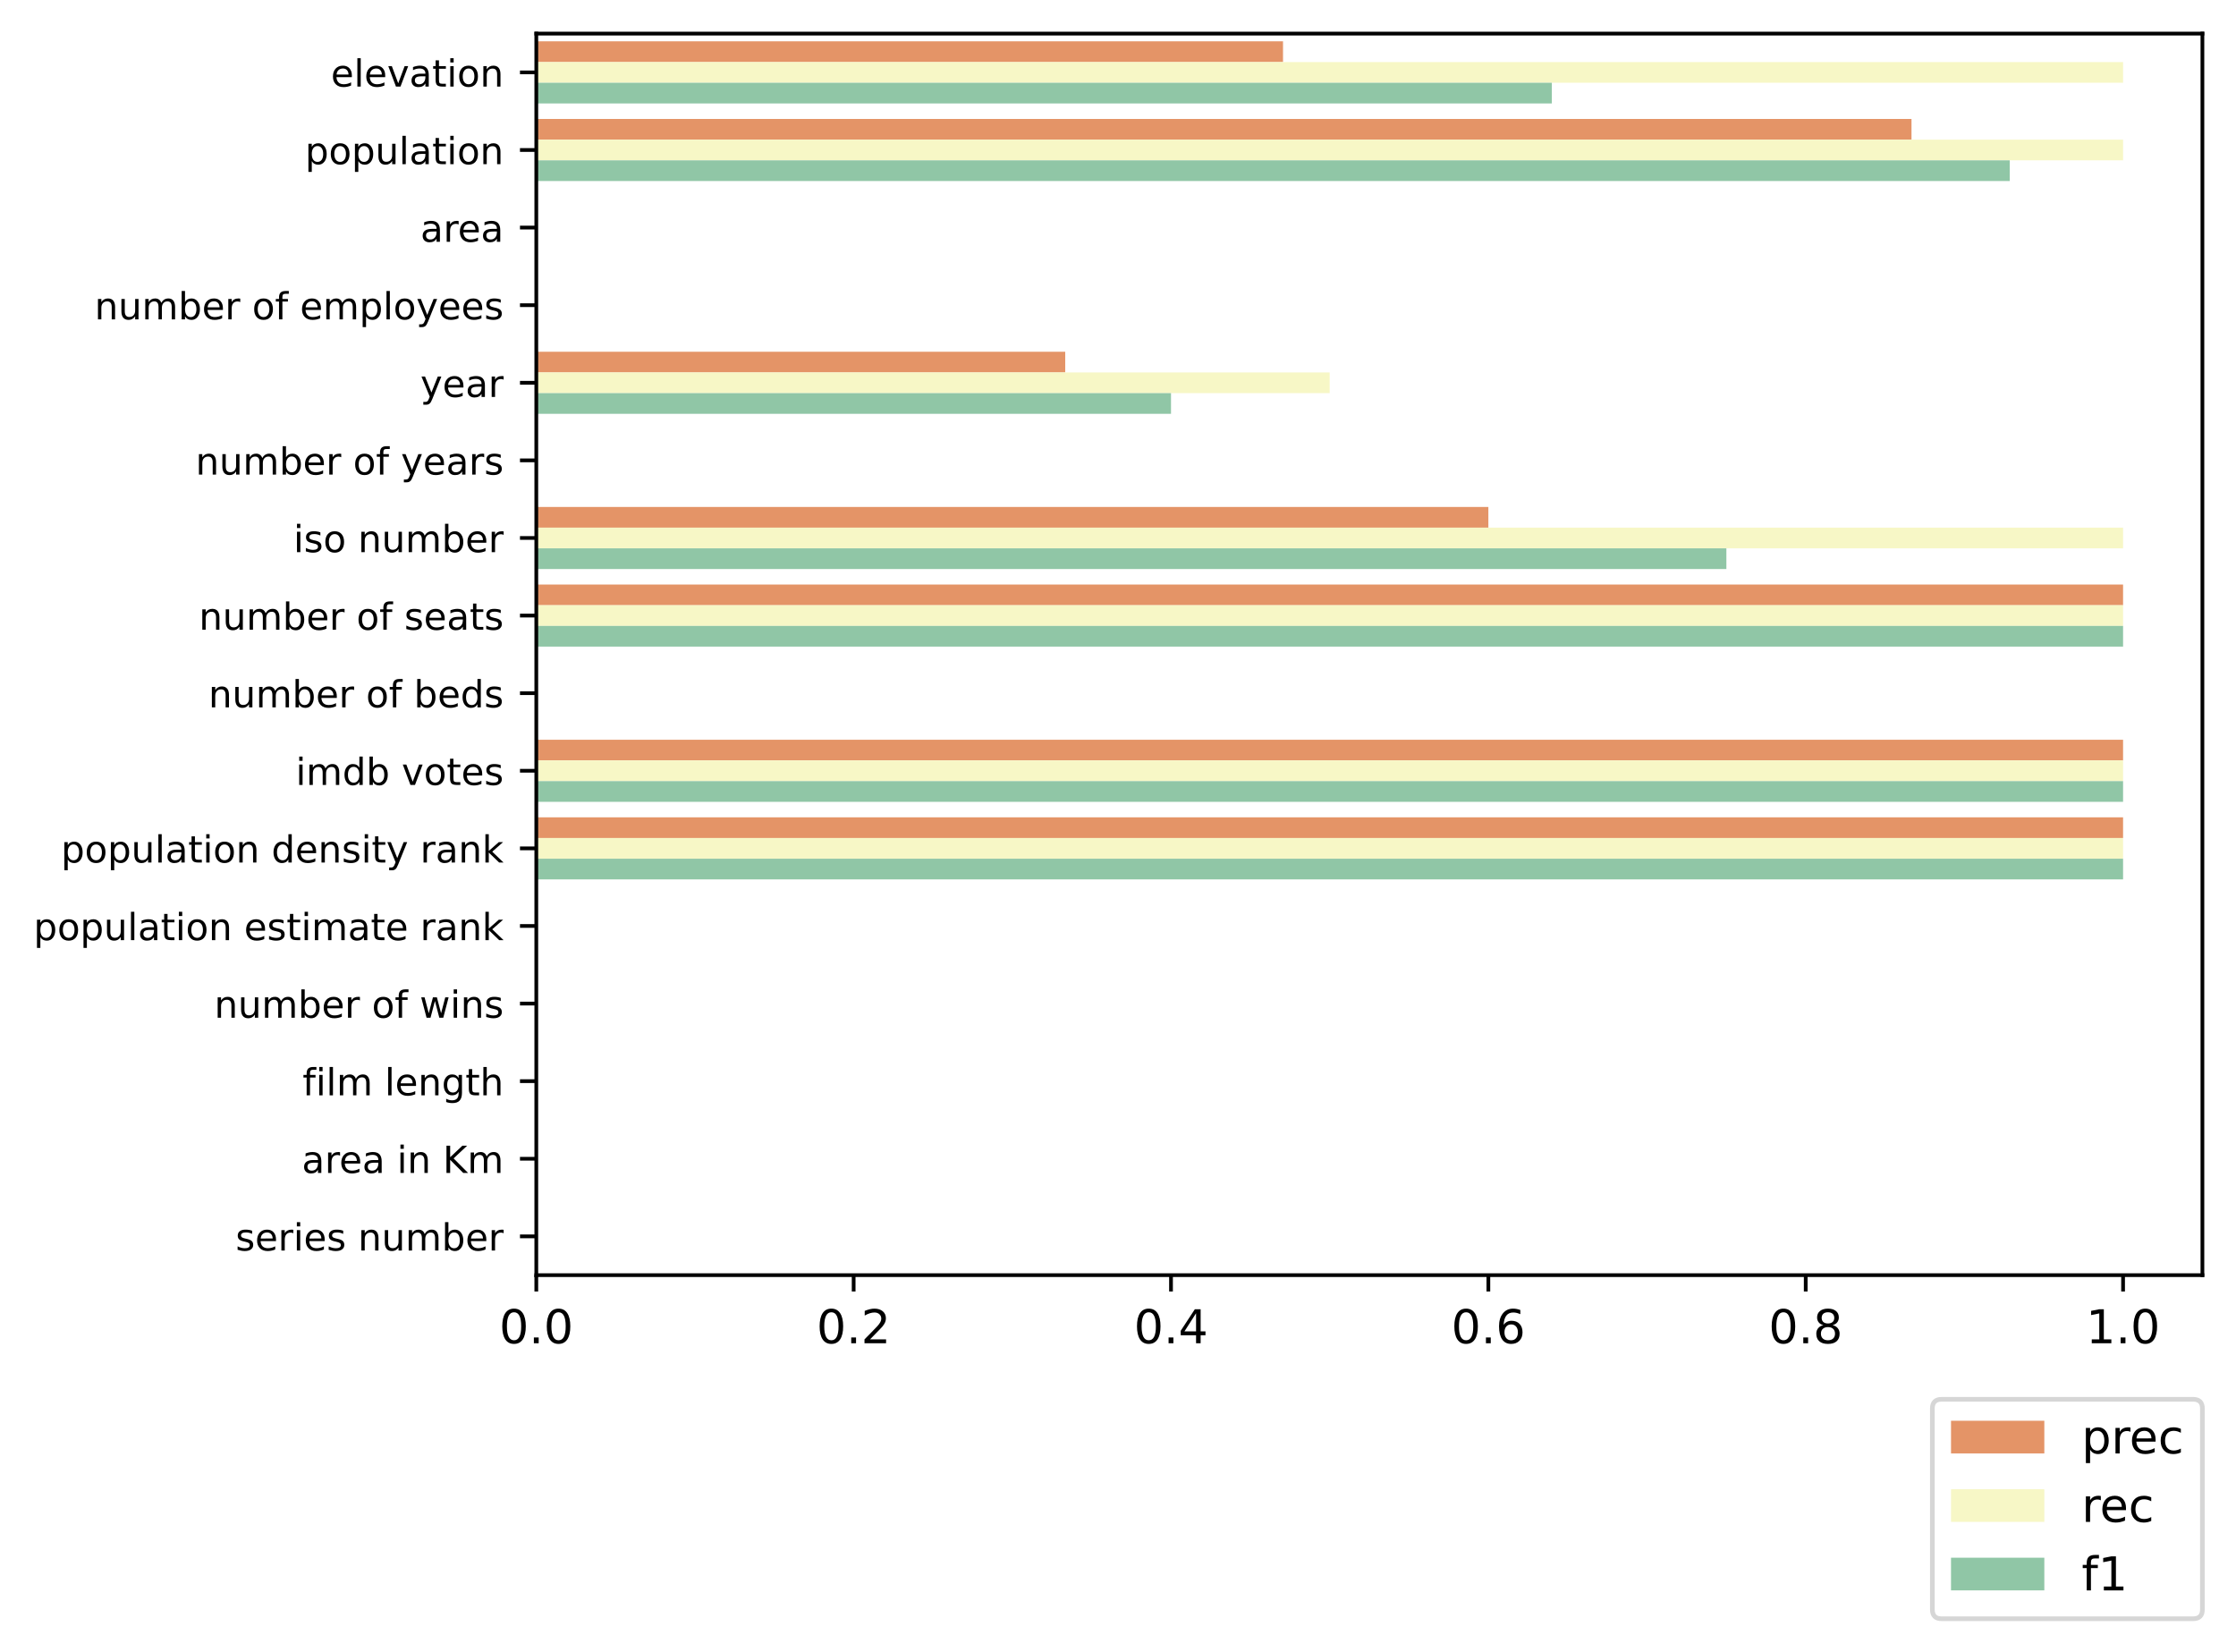 <?xml version="1.0" encoding="utf-8" standalone="no"?>
<!DOCTYPE svg PUBLIC "-//W3C//DTD SVG 1.1//EN"
  "http://www.w3.org/Graphics/SVG/1.1/DTD/svg11.dtd">
<!-- Created with matplotlib (https://matplotlib.org/) -->
<svg height="354.158pt" version="1.1" viewBox="0 0 479.272 354.158" width="479.272pt" xmlns="http://www.w3.org/2000/svg" xmlns:xlink="http://www.w3.org/1999/xlink">
 <defs>
  <style type="text/css">*{stroke-linecap:butt;stroke-linejoin:round;}</style>
 </defs>
 <g id="figure_1">
  <g id="patch_1">
   <path d="M -0 354.158 
L 479.272 354.158 
L 479.272 0 
L -0 0 
z
" style="fill:#ffffff;"/>
  </g>
  <g id="axes_1">
   <g id="patch_2">
    <path d="M 114.953 273.312 
L 472.072 273.312 
L 472.072 7.2 
L 114.953 7.2 
z
" style="fill:#ffffff;"/>
   </g>
   <g id="patch_3">
    <path clip-path="url(#p57ad7b871b)" d="M 114.953 8.863 
L 275.006 8.863 
L 275.006 13.298 
L 114.953 13.298 
z
" style="fill:#e49467;"/>
   </g>
   <g id="patch_4">
    <path clip-path="url(#p57ad7b871b)" d="M 114.953 25.495 
L 409.718 25.495 
L 409.718 29.93 
L 114.953 29.93 
z
" style="fill:#e49467;"/>
   </g>
   <g id="patch_5">
    <path clip-path="url(#p57ad7b871b)" d="M 114.953 42.127 
L 114.953 42.127 
L 114.953 46.562 
L 114.953 46.562 
z
" style="fill:#e49467;"/>
   </g>
   <g id="patch_6">
    <path clip-path="url(#p57ad7b871b)" d="M 114.953 58.759 
L 114.953 58.759 
L 114.953 63.194 
L 114.953 63.194 
z
" style="fill:#e49467;"/>
   </g>
   <g id="patch_7">
    <path clip-path="url(#p57ad7b871b)" d="M 114.953 75.391 
L 228.324 75.391 
L 228.324 79.826 
L 114.953 79.826 
z
" style="fill:#e49467;"/>
   </g>
   <g id="patch_8">
    <path clip-path="url(#p57ad7b871b)" d="M 114.953 92.023 
L 114.953 92.023 
L 114.953 96.458 
L 114.953 96.458 
z
" style="fill:#e49467;"/>
   </g>
   <g id="patch_9">
    <path clip-path="url(#p57ad7b871b)" d="M 114.953 108.655 
L 319.021 108.655 
L 319.021 113.09 
L 114.953 113.09 
z
" style="fill:#e49467;"/>
   </g>
   <g id="patch_10">
    <path clip-path="url(#p57ad7b871b)" d="M 114.953 125.287 
L 455.067 125.287 
L 455.067 129.722 
L 114.953 129.722 
z
" style="fill:#e49467;"/>
   </g>
   <g id="patch_11">
    <path clip-path="url(#p57ad7b871b)" d="M 114.953 141.919 
L 114.953 141.919 
L 114.953 146.354 
L 114.953 146.354 
z
" style="fill:#e49467;"/>
   </g>
   <g id="patch_12">
    <path clip-path="url(#p57ad7b871b)" d="M 114.953 158.551 
L 455.067 158.551 
L 455.067 162.986 
L 114.953 162.986 
z
" style="fill:#e49467;"/>
   </g>
   <g id="patch_13">
    <path clip-path="url(#p57ad7b871b)" d="M 114.953 175.183 
L 455.067 175.183 
L 455.067 179.618 
L 114.953 179.618 
z
" style="fill:#e49467;"/>
   </g>
   <g id="patch_14">
    <path clip-path="url(#p57ad7b871b)" d="M 114.953 191.815 
L 114.953 191.815 
L 114.953 196.25 
L 114.953 196.25 
z
" style="fill:#e49467;"/>
   </g>
   <g id="patch_15">
    <path clip-path="url(#p57ad7b871b)" d="M 114.953 208.447 
L 114.953 208.447 
L 114.953 212.882 
L 114.953 212.882 
z
" style="fill:#e49467;"/>
   </g>
   <g id="patch_16">
    <path clip-path="url(#p57ad7b871b)" d="M 114.953 225.079 
L 114.953 225.079 
L 114.953 229.514 
L 114.953 229.514 
z
" style="fill:#e49467;"/>
   </g>
   <g id="patch_17">
    <path clip-path="url(#p57ad7b871b)" d="M 114.953 241.711 
L 114.953 241.711 
L 114.953 246.146 
L 114.953 246.146 
z
" style="fill:#e49467;"/>
   </g>
   <g id="patch_18">
    <path clip-path="url(#p57ad7b871b)" d="M 114.953 258.343 
L 114.953 258.343 
L 114.953 262.778 
L 114.953 262.778 
z
" style="fill:#e49467;"/>
   </g>
   <g id="patch_19">
    <path clip-path="url(#p57ad7b871b)" d="M 114.953 13.298 
L 455.067 13.298 
L 455.067 17.734 
L 114.953 17.734 
z
" style="fill:#f7f7c6;"/>
   </g>
   <g id="patch_20">
    <path clip-path="url(#p57ad7b871b)" d="M 114.953 29.93 
L 455.067 29.93 
L 455.067 34.366 
L 114.953 34.366 
z
" style="fill:#f7f7c6;"/>
   </g>
   <g id="patch_21">
    <path clip-path="url(#p57ad7b871b)" d="M 114.953 46.562 
L 114.953 46.562 
L 114.953 50.998 
L 114.953 50.998 
z
" style="fill:#f7f7c6;"/>
   </g>
   <g id="patch_22">
    <path clip-path="url(#p57ad7b871b)" d="M 114.953 63.194 
L 114.953 63.194 
L 114.953 67.63 
L 114.953 67.63 
z
" style="fill:#f7f7c6;"/>
   </g>
   <g id="patch_23">
    <path clip-path="url(#p57ad7b871b)" d="M 114.953 79.826 
L 285.01 79.826 
L 285.01 84.262 
L 114.953 84.262 
z
" style="fill:#f7f7c6;"/>
   </g>
   <g id="patch_24">
    <path clip-path="url(#p57ad7b871b)" d="M 114.953 96.458 
L 114.953 96.458 
L 114.953 100.894 
L 114.953 100.894 
z
" style="fill:#f7f7c6;"/>
   </g>
   <g id="patch_25">
    <path clip-path="url(#p57ad7b871b)" d="M 114.953 113.09 
L 455.067 113.09 
L 455.067 117.526 
L 114.953 117.526 
z
" style="fill:#f7f7c6;"/>
   </g>
   <g id="patch_26">
    <path clip-path="url(#p57ad7b871b)" d="M 114.953 129.722 
L 455.067 129.722 
L 455.067 134.158 
L 114.953 134.158 
z
" style="fill:#f7f7c6;"/>
   </g>
   <g id="patch_27">
    <path clip-path="url(#p57ad7b871b)" d="M 114.953 146.354 
L 114.953 146.354 
L 114.953 150.79 
L 114.953 150.79 
z
" style="fill:#f7f7c6;"/>
   </g>
   <g id="patch_28">
    <path clip-path="url(#p57ad7b871b)" d="M 114.953 162.986 
L 455.067 162.986 
L 455.067 167.422 
L 114.953 167.422 
z
" style="fill:#f7f7c6;"/>
   </g>
   <g id="patch_29">
    <path clip-path="url(#p57ad7b871b)" d="M 114.953 179.618 
L 455.067 179.618 
L 455.067 184.054 
L 114.953 184.054 
z
" style="fill:#f7f7c6;"/>
   </g>
   <g id="patch_30">
    <path clip-path="url(#p57ad7b871b)" d="M 114.953 196.25 
L 114.953 196.25 
L 114.953 200.686 
L 114.953 200.686 
z
" style="fill:#f7f7c6;"/>
   </g>
   <g id="patch_31">
    <path clip-path="url(#p57ad7b871b)" d="M 114.953 212.882 
L 114.953 212.882 
L 114.953 217.318 
L 114.953 217.318 
z
" style="fill:#f7f7c6;"/>
   </g>
   <g id="patch_32">
    <path clip-path="url(#p57ad7b871b)" d="M 114.953 229.514 
L 114.953 229.514 
L 114.953 233.95 
L 114.953 233.95 
z
" style="fill:#f7f7c6;"/>
   </g>
   <g id="patch_33">
    <path clip-path="url(#p57ad7b871b)" d="M 114.953 246.146 
L 114.953 246.146 
L 114.953 250.582 
L 114.953 250.582 
z
" style="fill:#f7f7c6;"/>
   </g>
   <g id="patch_34">
    <path clip-path="url(#p57ad7b871b)" d="M 114.953 262.778 
L 114.953 262.778 
L 114.953 267.214 
L 114.953 267.214 
z
" style="fill:#f7f7c6;"/>
   </g>
   <g id="patch_35">
    <path clip-path="url(#p57ad7b871b)" d="M 114.953 17.734 
L 332.626 17.734 
L 332.626 22.169 
L 114.953 22.169 
z
" style="fill:#90c6a6;"/>
   </g>
   <g id="patch_36">
    <path clip-path="url(#p57ad7b871b)" d="M 114.953 34.366 
L 430.773 34.366 
L 430.773 38.801 
L 114.953 38.801 
z
" style="fill:#90c6a6;"/>
   </g>
   <g id="patch_37">
    <path clip-path="url(#p57ad7b871b)" d="M 114.953 50.998 
L 114.953 50.998 
L 114.953 55.433 
L 114.953 55.433 
z
" style="fill:#90c6a6;"/>
   </g>
   <g id="patch_38">
    <path clip-path="url(#p57ad7b871b)" d="M 114.953 67.63 
L 114.953 67.63 
L 114.953 72.065 
L 114.953 72.065 
z
" style="fill:#90c6a6;"/>
   </g>
   <g id="patch_39">
    <path clip-path="url(#p57ad7b871b)" d="M 114.953 84.262 
L 250.998 84.262 
L 250.998 88.697 
L 114.953 88.697 
z
" style="fill:#90c6a6;"/>
   </g>
   <g id="patch_40">
    <path clip-path="url(#p57ad7b871b)" d="M 114.953 100.894 
L 114.953 100.894 
L 114.953 105.329 
L 114.953 105.329 
z
" style="fill:#90c6a6;"/>
   </g>
   <g id="patch_41">
    <path clip-path="url(#p57ad7b871b)" d="M 114.953 117.526 
L 370.038 117.526 
L 370.038 121.961 
L 114.953 121.961 
z
" style="fill:#90c6a6;"/>
   </g>
   <g id="patch_42">
    <path clip-path="url(#p57ad7b871b)" d="M 114.953 134.158 
L 455.067 134.158 
L 455.067 138.593 
L 114.953 138.593 
z
" style="fill:#90c6a6;"/>
   </g>
   <g id="patch_43">
    <path clip-path="url(#p57ad7b871b)" d="M 114.953 150.79 
L 114.953 150.79 
L 114.953 155.225 
L 114.953 155.225 
z
" style="fill:#90c6a6;"/>
   </g>
   <g id="patch_44">
    <path clip-path="url(#p57ad7b871b)" d="M 114.953 167.422 
L 455.067 167.422 
L 455.067 171.857 
L 114.953 171.857 
z
" style="fill:#90c6a6;"/>
   </g>
   <g id="patch_45">
    <path clip-path="url(#p57ad7b871b)" d="M 114.953 184.054 
L 455.067 184.054 
L 455.067 188.489 
L 114.953 188.489 
z
" style="fill:#90c6a6;"/>
   </g>
   <g id="patch_46">
    <path clip-path="url(#p57ad7b871b)" d="M 114.953 200.686 
L 114.953 200.686 
L 114.953 205.121 
L 114.953 205.121 
z
" style="fill:#90c6a6;"/>
   </g>
   <g id="patch_47">
    <path clip-path="url(#p57ad7b871b)" d="M 114.953 217.318 
L 114.953 217.318 
L 114.953 221.753 
L 114.953 221.753 
z
" style="fill:#90c6a6;"/>
   </g>
   <g id="patch_48">
    <path clip-path="url(#p57ad7b871b)" d="M 114.953 233.95 
L 114.953 233.95 
L 114.953 238.385 
L 114.953 238.385 
z
" style="fill:#90c6a6;"/>
   </g>
   <g id="patch_49">
    <path clip-path="url(#p57ad7b871b)" d="M 114.953 250.582 
L 114.953 250.582 
L 114.953 255.017 
L 114.953 255.017 
z
" style="fill:#90c6a6;"/>
   </g>
   <g id="patch_50">
    <path clip-path="url(#p57ad7b871b)" d="M 114.953 267.214 
L 114.953 267.214 
L 114.953 271.649 
L 114.953 271.649 
z
" style="fill:#90c6a6;"/>
   </g>
   <g id="matplotlib.axis_1">
    <g id="xtick_1">
     <g id="line2d_1">
      <defs>
       <path d="M 0 0 
L 0 3.5 
" id="mbb07ab458e" style="stroke:#000000;stroke-width:0.8;"/>
      </defs>
      <g>
       <use style="stroke:#000000;stroke-width:0.8;" x="114.953" xlink:href="#mbb07ab458e" y="273.312"/>
      </g>
     </g>
     <g id="text_1">
      <!-- 0.0 -->
      <g transform="translate(107.001 287.91)scale(0.1 -0.1)">
       <defs>
        <path d="M 31.781 66.406 
Q 24.172 66.406 20.328 58.906 
Q 16.5 51.422 16.5 36.375 
Q 16.5 21.391 20.328 13.891 
Q 24.172 6.391 31.781 6.391 
Q 39.453 6.391 43.281 13.891 
Q 47.125 21.391 47.125 36.375 
Q 47.125 51.422 43.281 58.906 
Q 39.453 66.406 31.781 66.406 
z
M 31.781 74.219 
Q 44.047 74.219 50.516 64.516 
Q 56.984 54.828 56.984 36.375 
Q 56.984 17.969 50.516 8.266 
Q 44.047 -1.422 31.781 -1.422 
Q 19.531 -1.422 13.062 8.266 
Q 6.594 17.969 6.594 36.375 
Q 6.594 54.828 13.062 64.516 
Q 19.531 74.219 31.781 74.219 
z
" id="DejaVuSans-48"/>
        <path d="M 10.688 12.406 
L 21 12.406 
L 21 0 
L 10.688 0 
z
" id="DejaVuSans-46"/>
       </defs>
       <use xlink:href="#DejaVuSans-48"/>
       <use x="63.623" xlink:href="#DejaVuSans-46"/>
       <use x="95.41" xlink:href="#DejaVuSans-48"/>
      </g>
     </g>
    </g>
    <g id="xtick_2">
     <g id="line2d_2">
      <g>
       <use style="stroke:#000000;stroke-width:0.8;" x="182.975" xlink:href="#mbb07ab458e" y="273.312"/>
      </g>
     </g>
     <g id="text_2">
      <!-- 0.2 -->
      <g transform="translate(175.024 287.91)scale(0.1 -0.1)">
       <defs>
        <path d="M 19.188 8.297 
L 53.609 8.297 
L 53.609 0 
L 7.328 0 
L 7.328 8.297 
Q 12.938 14.109 22.625 23.891 
Q 32.328 33.688 34.812 36.531 
Q 39.547 41.844 41.422 45.531 
Q 43.312 49.219 43.312 52.781 
Q 43.312 58.594 39.234 62.25 
Q 35.156 65.922 28.609 65.922 
Q 23.969 65.922 18.812 64.312 
Q 13.672 62.703 7.812 59.422 
L 7.812 69.391 
Q 13.766 71.781 18.938 73 
Q 24.125 74.219 28.422 74.219 
Q 39.75 74.219 46.484 68.547 
Q 53.219 62.891 53.219 53.422 
Q 53.219 48.922 51.531 44.891 
Q 49.859 40.875 45.406 35.406 
Q 44.188 33.984 37.641 27.219 
Q 31.109 20.453 19.188 8.297 
z
" id="DejaVuSans-50"/>
       </defs>
       <use xlink:href="#DejaVuSans-48"/>
       <use x="63.623" xlink:href="#DejaVuSans-46"/>
       <use x="95.41" xlink:href="#DejaVuSans-50"/>
      </g>
     </g>
    </g>
    <g id="xtick_3">
     <g id="line2d_3">
      <g>
       <use style="stroke:#000000;stroke-width:0.8;" x="250.998" xlink:href="#mbb07ab458e" y="273.312"/>
      </g>
     </g>
     <g id="text_3">
      <!-- 0.4 -->
      <g transform="translate(243.047 287.91)scale(0.1 -0.1)">
       <defs>
        <path d="M 37.797 64.312 
L 12.891 25.391 
L 37.797 25.391 
z
M 35.203 72.906 
L 47.609 72.906 
L 47.609 25.391 
L 58.016 25.391 
L 58.016 17.188 
L 47.609 17.188 
L 47.609 0 
L 37.797 0 
L 37.797 17.188 
L 4.891 17.188 
L 4.891 26.703 
z
" id="DejaVuSans-52"/>
       </defs>
       <use xlink:href="#DejaVuSans-48"/>
       <use x="63.623" xlink:href="#DejaVuSans-46"/>
       <use x="95.41" xlink:href="#DejaVuSans-52"/>
      </g>
     </g>
    </g>
    <g id="xtick_4">
     <g id="line2d_4">
      <g>
       <use style="stroke:#000000;stroke-width:0.8;" x="319.021" xlink:href="#mbb07ab458e" y="273.312"/>
      </g>
     </g>
     <g id="text_4">
      <!-- 0.6 -->
      <g transform="translate(311.07 287.91)scale(0.1 -0.1)">
       <defs>
        <path d="M 33.016 40.375 
Q 26.375 40.375 22.484 35.828 
Q 18.609 31.297 18.609 23.391 
Q 18.609 15.531 22.484 10.953 
Q 26.375 6.391 33.016 6.391 
Q 39.656 6.391 43.531 10.953 
Q 47.406 15.531 47.406 23.391 
Q 47.406 31.297 43.531 35.828 
Q 39.656 40.375 33.016 40.375 
z
M 52.594 71.297 
L 52.594 62.312 
Q 48.875 64.062 45.094 64.984 
Q 41.312 65.922 37.594 65.922 
Q 27.828 65.922 22.672 59.328 
Q 17.531 52.734 16.797 39.406 
Q 19.672 43.656 24.016 45.922 
Q 28.375 48.188 33.594 48.188 
Q 44.578 48.188 50.953 41.516 
Q 57.328 34.859 57.328 23.391 
Q 57.328 12.156 50.688 5.359 
Q 44.047 -1.422 33.016 -1.422 
Q 20.359 -1.422 13.672 8.266 
Q 6.984 17.969 6.984 36.375 
Q 6.984 53.656 15.188 63.938 
Q 23.391 74.219 37.203 74.219 
Q 40.922 74.219 44.703 73.484 
Q 48.484 72.75 52.594 71.297 
z
" id="DejaVuSans-54"/>
       </defs>
       <use xlink:href="#DejaVuSans-48"/>
       <use x="63.623" xlink:href="#DejaVuSans-46"/>
       <use x="95.41" xlink:href="#DejaVuSans-54"/>
      </g>
     </g>
    </g>
    <g id="xtick_5">
     <g id="line2d_5">
      <g>
       <use style="stroke:#000000;stroke-width:0.8;" x="387.044" xlink:href="#mbb07ab458e" y="273.312"/>
      </g>
     </g>
     <g id="text_5">
      <!-- 0.8 -->
      <g transform="translate(379.092 287.91)scale(0.1 -0.1)">
       <defs>
        <path d="M 31.781 34.625 
Q 24.75 34.625 20.719 30.859 
Q 16.703 27.094 16.703 20.516 
Q 16.703 13.922 20.719 10.156 
Q 24.75 6.391 31.781 6.391 
Q 38.812 6.391 42.859 10.172 
Q 46.922 13.969 46.922 20.516 
Q 46.922 27.094 42.891 30.859 
Q 38.875 34.625 31.781 34.625 
z
M 21.922 38.812 
Q 15.578 40.375 12.031 44.719 
Q 8.5 49.078 8.5 55.328 
Q 8.5 64.062 14.719 69.141 
Q 20.953 74.219 31.781 74.219 
Q 42.672 74.219 48.875 69.141 
Q 55.078 64.062 55.078 55.328 
Q 55.078 49.078 51.531 44.719 
Q 48 40.375 41.703 38.812 
Q 48.828 37.156 52.797 32.312 
Q 56.781 27.484 56.781 20.516 
Q 56.781 9.906 50.312 4.234 
Q 43.844 -1.422 31.781 -1.422 
Q 19.734 -1.422 13.25 4.234 
Q 6.781 9.906 6.781 20.516 
Q 6.781 27.484 10.781 32.312 
Q 14.797 37.156 21.922 38.812 
z
M 18.312 54.391 
Q 18.312 48.734 21.844 45.562 
Q 25.391 42.391 31.781 42.391 
Q 38.141 42.391 41.719 45.562 
Q 45.312 48.734 45.312 54.391 
Q 45.312 60.062 41.719 63.234 
Q 38.141 66.406 31.781 66.406 
Q 25.391 66.406 21.844 63.234 
Q 18.312 60.062 18.312 54.391 
z
" id="DejaVuSans-56"/>
       </defs>
       <use xlink:href="#DejaVuSans-48"/>
       <use x="63.623" xlink:href="#DejaVuSans-46"/>
       <use x="95.41" xlink:href="#DejaVuSans-56"/>
      </g>
     </g>
    </g>
    <g id="xtick_6">
     <g id="line2d_6">
      <g>
       <use style="stroke:#000000;stroke-width:0.8;" x="455.067" xlink:href="#mbb07ab458e" y="273.312"/>
      </g>
     </g>
     <g id="text_6">
      <!-- 1.0 -->
      <g transform="translate(447.115 287.91)scale(0.1 -0.1)">
       <defs>
        <path d="M 12.406 8.297 
L 28.516 8.297 
L 28.516 63.922 
L 10.984 60.406 
L 10.984 69.391 
L 28.422 72.906 
L 38.281 72.906 
L 38.281 8.297 
L 54.391 8.297 
L 54.391 0 
L 12.406 0 
z
" id="DejaVuSans-49"/>
       </defs>
       <use xlink:href="#DejaVuSans-49"/>
       <use x="63.623" xlink:href="#DejaVuSans-46"/>
       <use x="95.41" xlink:href="#DejaVuSans-48"/>
      </g>
     </g>
    </g>
   </g>
   <g id="matplotlib.axis_2">
    <g id="ytick_1">
     <g id="line2d_7">
      <defs>
       <path d="M 0 0 
L -3.5 0 
" id="m8f20564b65" style="stroke:#000000;stroke-width:0.8;"/>
      </defs>
      <g>
       <use style="stroke:#000000;stroke-width:0.8;" x="114.953" xlink:href="#m8f20564b65" y="15.516"/>
      </g>
     </g>
     <g id="text_7">
      <!-- elevation -->
      <g transform="translate(70.924 18.555)scale(0.08 -0.08)">
       <defs>
        <path d="M 56.203 29.594 
L 56.203 25.203 
L 14.891 25.203 
Q 15.484 15.922 20.484 11.062 
Q 25.484 6.203 34.422 6.203 
Q 39.594 6.203 44.453 7.469 
Q 49.312 8.734 54.109 11.281 
L 54.109 2.781 
Q 49.266 0.734 44.188 -0.344 
Q 39.109 -1.422 33.891 -1.422 
Q 20.797 -1.422 13.156 6.188 
Q 5.516 13.812 5.516 26.812 
Q 5.516 40.234 12.766 48.109 
Q 20.016 56 32.328 56 
Q 43.359 56 49.781 48.891 
Q 56.203 41.797 56.203 29.594 
z
M 47.219 32.234 
Q 47.125 39.594 43.094 43.984 
Q 39.062 48.391 32.422 48.391 
Q 24.906 48.391 20.391 44.141 
Q 15.875 39.891 15.188 32.172 
z
" id="DejaVuSans-101"/>
        <path d="M 9.422 75.984 
L 18.406 75.984 
L 18.406 0 
L 9.422 0 
z
" id="DejaVuSans-108"/>
        <path d="M 2.984 54.688 
L 12.5 54.688 
L 29.594 8.797 
L 46.688 54.688 
L 56.203 54.688 
L 35.688 0 
L 23.484 0 
z
" id="DejaVuSans-118"/>
        <path d="M 34.281 27.484 
Q 23.391 27.484 19.188 25 
Q 14.984 22.516 14.984 16.5 
Q 14.984 11.719 18.141 8.906 
Q 21.297 6.109 26.703 6.109 
Q 34.188 6.109 38.703 11.406 
Q 43.219 16.703 43.219 25.484 
L 43.219 27.484 
z
M 52.203 31.203 
L 52.203 0 
L 43.219 0 
L 43.219 8.297 
Q 40.141 3.328 35.547 0.953 
Q 30.953 -1.422 24.312 -1.422 
Q 15.922 -1.422 10.953 3.297 
Q 6 8.016 6 15.922 
Q 6 25.141 12.172 29.828 
Q 18.359 34.516 30.609 34.516 
L 43.219 34.516 
L 43.219 35.406 
Q 43.219 41.609 39.141 45 
Q 35.062 48.391 27.688 48.391 
Q 23 48.391 18.547 47.266 
Q 14.109 46.141 10.016 43.891 
L 10.016 52.203 
Q 14.938 54.109 19.578 55.047 
Q 24.219 56 28.609 56 
Q 40.484 56 46.344 49.844 
Q 52.203 43.703 52.203 31.203 
z
" id="DejaVuSans-97"/>
        <path d="M 18.312 70.219 
L 18.312 54.688 
L 36.812 54.688 
L 36.812 47.703 
L 18.312 47.703 
L 18.312 18.016 
Q 18.312 11.328 20.141 9.422 
Q 21.969 7.516 27.594 7.516 
L 36.812 7.516 
L 36.812 0 
L 27.594 0 
Q 17.188 0 13.234 3.875 
Q 9.281 7.766 9.281 18.016 
L 9.281 47.703 
L 2.688 47.703 
L 2.688 54.688 
L 9.281 54.688 
L 9.281 70.219 
z
" id="DejaVuSans-116"/>
        <path d="M 9.422 54.688 
L 18.406 54.688 
L 18.406 0 
L 9.422 0 
z
M 9.422 75.984 
L 18.406 75.984 
L 18.406 64.594 
L 9.422 64.594 
z
" id="DejaVuSans-105"/>
        <path d="M 30.609 48.391 
Q 23.391 48.391 19.188 42.75 
Q 14.984 37.109 14.984 27.297 
Q 14.984 17.484 19.156 11.844 
Q 23.344 6.203 30.609 6.203 
Q 37.797 6.203 41.984 11.859 
Q 46.188 17.531 46.188 27.297 
Q 46.188 37.016 41.984 42.703 
Q 37.797 48.391 30.609 48.391 
z
M 30.609 56 
Q 42.328 56 49.016 48.375 
Q 55.719 40.766 55.719 27.297 
Q 55.719 13.875 49.016 6.219 
Q 42.328 -1.422 30.609 -1.422 
Q 18.844 -1.422 12.172 6.219 
Q 5.516 13.875 5.516 27.297 
Q 5.516 40.766 12.172 48.375 
Q 18.844 56 30.609 56 
z
" id="DejaVuSans-111"/>
        <path d="M 54.891 33.016 
L 54.891 0 
L 45.906 0 
L 45.906 32.719 
Q 45.906 40.484 42.875 44.328 
Q 39.844 48.188 33.797 48.188 
Q 26.516 48.188 22.312 43.547 
Q 18.109 38.922 18.109 30.906 
L 18.109 0 
L 9.078 0 
L 9.078 54.688 
L 18.109 54.688 
L 18.109 46.188 
Q 21.344 51.125 25.703 53.562 
Q 30.078 56 35.797 56 
Q 45.219 56 50.047 50.172 
Q 54.891 44.344 54.891 33.016 
z
" id="DejaVuSans-110"/>
       </defs>
       <use xlink:href="#DejaVuSans-101"/>
       <use x="61.523" xlink:href="#DejaVuSans-108"/>
       <use x="89.307" xlink:href="#DejaVuSans-101"/>
       <use x="150.83" xlink:href="#DejaVuSans-118"/>
       <use x="210.01" xlink:href="#DejaVuSans-97"/>
       <use x="271.289" xlink:href="#DejaVuSans-116"/>
       <use x="310.498" xlink:href="#DejaVuSans-105"/>
       <use x="338.281" xlink:href="#DejaVuSans-111"/>
       <use x="399.463" xlink:href="#DejaVuSans-110"/>
      </g>
     </g>
    </g>
    <g id="ytick_2">
     <g id="line2d_8">
      <g>
       <use style="stroke:#000000;stroke-width:0.8;" x="114.953" xlink:href="#m8f20564b65" y="32.148"/>
      </g>
     </g>
     <g id="text_8">
      <!-- population -->
      <g transform="translate(65.381 35.187)scale(0.08 -0.08)">
       <defs>
        <path d="M 18.109 8.203 
L 18.109 -20.797 
L 9.078 -20.797 
L 9.078 54.688 
L 18.109 54.688 
L 18.109 46.391 
Q 20.953 51.266 25.266 53.625 
Q 29.594 56 35.594 56 
Q 45.562 56 51.781 48.094 
Q 58.016 40.188 58.016 27.297 
Q 58.016 14.406 51.781 6.484 
Q 45.562 -1.422 35.594 -1.422 
Q 29.594 -1.422 25.266 0.953 
Q 20.953 3.328 18.109 8.203 
z
M 48.688 27.297 
Q 48.688 37.203 44.609 42.844 
Q 40.531 48.484 33.406 48.484 
Q 26.266 48.484 22.188 42.844 
Q 18.109 37.203 18.109 27.297 
Q 18.109 17.391 22.188 11.75 
Q 26.266 6.109 33.406 6.109 
Q 40.531 6.109 44.609 11.75 
Q 48.688 17.391 48.688 27.297 
z
" id="DejaVuSans-112"/>
        <path d="M 8.5 21.578 
L 8.5 54.688 
L 17.484 54.688 
L 17.484 21.922 
Q 17.484 14.156 20.5 10.266 
Q 23.531 6.391 29.594 6.391 
Q 36.859 6.391 41.078 11.031 
Q 45.312 15.672 45.312 23.688 
L 45.312 54.688 
L 54.297 54.688 
L 54.297 0 
L 45.312 0 
L 45.312 8.406 
Q 42.047 3.422 37.719 1 
Q 33.406 -1.422 27.688 -1.422 
Q 18.266 -1.422 13.375 4.438 
Q 8.5 10.297 8.5 21.578 
z
M 31.109 56 
z
" id="DejaVuSans-117"/>
       </defs>
       <use xlink:href="#DejaVuSans-112"/>
       <use x="63.477" xlink:href="#DejaVuSans-111"/>
       <use x="124.658" xlink:href="#DejaVuSans-112"/>
       <use x="188.135" xlink:href="#DejaVuSans-117"/>
       <use x="251.514" xlink:href="#DejaVuSans-108"/>
       <use x="279.297" xlink:href="#DejaVuSans-97"/>
       <use x="340.576" xlink:href="#DejaVuSans-116"/>
       <use x="379.785" xlink:href="#DejaVuSans-105"/>
       <use x="407.568" xlink:href="#DejaVuSans-111"/>
       <use x="468.75" xlink:href="#DejaVuSans-110"/>
      </g>
     </g>
    </g>
    <g id="ytick_3">
     <g id="line2d_9">
      <g>
       <use style="stroke:#000000;stroke-width:0.8;" x="114.953" xlink:href="#m8f20564b65" y="48.78"/>
      </g>
     </g>
     <g id="text_9">
      <!-- area -->
      <g transform="translate(90.116 51.819)scale(0.08 -0.08)">
       <defs>
        <path d="M 41.109 46.297 
Q 39.594 47.172 37.812 47.578 
Q 36.031 48 33.891 48 
Q 26.266 48 22.188 43.047 
Q 18.109 38.094 18.109 28.812 
L 18.109 0 
L 9.078 0 
L 9.078 54.688 
L 18.109 54.688 
L 18.109 46.188 
Q 20.953 51.172 25.484 53.578 
Q 30.031 56 36.531 56 
Q 37.453 56 38.578 55.875 
Q 39.703 55.766 41.062 55.516 
z
" id="DejaVuSans-114"/>
       </defs>
       <use xlink:href="#DejaVuSans-97"/>
       <use x="61.279" xlink:href="#DejaVuSans-114"/>
       <use x="100.143" xlink:href="#DejaVuSans-101"/>
       <use x="161.666" xlink:href="#DejaVuSans-97"/>
      </g>
     </g>
    </g>
    <g id="ytick_4">
     <g id="line2d_10">
      <g>
       <use style="stroke:#000000;stroke-width:0.8;" x="114.953" xlink:href="#m8f20564b65" y="65.412"/>
      </g>
     </g>
     <g id="text_10">
      <!-- number of employees -->
      <g transform="translate(20.275 68.451)scale(0.08 -0.08)">
       <defs>
        <path d="M 52 44.188 
Q 55.375 50.25 60.062 53.125 
Q 64.75 56 71.094 56 
Q 79.641 56 84.281 50.016 
Q 88.922 44.047 88.922 33.016 
L 88.922 0 
L 79.891 0 
L 79.891 32.719 
Q 79.891 40.578 77.094 44.375 
Q 74.312 48.188 68.609 48.188 
Q 61.625 48.188 57.562 43.547 
Q 53.516 38.922 53.516 30.906 
L 53.516 0 
L 44.484 0 
L 44.484 32.719 
Q 44.484 40.625 41.703 44.406 
Q 38.922 48.188 33.109 48.188 
Q 26.219 48.188 22.156 43.531 
Q 18.109 38.875 18.109 30.906 
L 18.109 0 
L 9.078 0 
L 9.078 54.688 
L 18.109 54.688 
L 18.109 46.188 
Q 21.188 51.219 25.484 53.609 
Q 29.781 56 35.688 56 
Q 41.656 56 45.828 52.969 
Q 50 49.953 52 44.188 
z
" id="DejaVuSans-109"/>
        <path d="M 48.688 27.297 
Q 48.688 37.203 44.609 42.844 
Q 40.531 48.484 33.406 48.484 
Q 26.266 48.484 22.188 42.844 
Q 18.109 37.203 18.109 27.297 
Q 18.109 17.391 22.188 11.75 
Q 26.266 6.109 33.406 6.109 
Q 40.531 6.109 44.609 11.75 
Q 48.688 17.391 48.688 27.297 
z
M 18.109 46.391 
Q 20.953 51.266 25.266 53.625 
Q 29.594 56 35.594 56 
Q 45.562 56 51.781 48.094 
Q 58.016 40.188 58.016 27.297 
Q 58.016 14.406 51.781 6.484 
Q 45.562 -1.422 35.594 -1.422 
Q 29.594 -1.422 25.266 0.953 
Q 20.953 3.328 18.109 8.203 
L 18.109 0 
L 9.078 0 
L 9.078 75.984 
L 18.109 75.984 
z
" id="DejaVuSans-98"/>
        <path id="DejaVuSans-32"/>
        <path d="M 37.109 75.984 
L 37.109 68.5 
L 28.516 68.5 
Q 23.688 68.5 21.797 66.547 
Q 19.922 64.594 19.922 59.516 
L 19.922 54.688 
L 34.719 54.688 
L 34.719 47.703 
L 19.922 47.703 
L 19.922 0 
L 10.891 0 
L 10.891 47.703 
L 2.297 47.703 
L 2.297 54.688 
L 10.891 54.688 
L 10.891 58.5 
Q 10.891 67.625 15.141 71.797 
Q 19.391 75.984 28.609 75.984 
z
" id="DejaVuSans-102"/>
        <path d="M 32.172 -5.078 
Q 28.375 -14.844 24.75 -17.812 
Q 21.141 -20.797 15.094 -20.797 
L 7.906 -20.797 
L 7.906 -13.281 
L 13.188 -13.281 
Q 16.891 -13.281 18.938 -11.516 
Q 21 -9.766 23.484 -3.219 
L 25.094 0.875 
L 2.984 54.688 
L 12.5 54.688 
L 29.594 11.922 
L 46.688 54.688 
L 56.203 54.688 
z
" id="DejaVuSans-121"/>
        <path d="M 44.281 53.078 
L 44.281 44.578 
Q 40.484 46.531 36.375 47.5 
Q 32.281 48.484 27.875 48.484 
Q 21.188 48.484 17.844 46.438 
Q 14.5 44.391 14.5 40.281 
Q 14.5 37.156 16.891 35.375 
Q 19.281 33.594 26.516 31.984 
L 29.594 31.297 
Q 39.156 29.25 43.188 25.516 
Q 47.219 21.781 47.219 15.094 
Q 47.219 7.469 41.188 3.016 
Q 35.156 -1.422 24.609 -1.422 
Q 20.219 -1.422 15.453 -0.562 
Q 10.688 0.297 5.422 2 
L 5.422 11.281 
Q 10.406 8.688 15.234 7.391 
Q 20.062 6.109 24.812 6.109 
Q 31.156 6.109 34.562 8.281 
Q 37.984 10.453 37.984 14.406 
Q 37.984 18.062 35.516 20.016 
Q 33.062 21.969 24.703 23.781 
L 21.578 24.516 
Q 13.234 26.266 9.516 29.906 
Q 5.812 33.547 5.812 39.891 
Q 5.812 47.609 11.281 51.797 
Q 16.75 56 26.812 56 
Q 31.781 56 36.172 55.266 
Q 40.578 54.547 44.281 53.078 
z
" id="DejaVuSans-115"/>
       </defs>
       <use xlink:href="#DejaVuSans-110"/>
       <use x="63.379" xlink:href="#DejaVuSans-117"/>
       <use x="126.758" xlink:href="#DejaVuSans-109"/>
       <use x="224.17" xlink:href="#DejaVuSans-98"/>
       <use x="287.646" xlink:href="#DejaVuSans-101"/>
       <use x="349.17" xlink:href="#DejaVuSans-114"/>
       <use x="390.283" xlink:href="#DejaVuSans-32"/>
       <use x="422.07" xlink:href="#DejaVuSans-111"/>
       <use x="483.252" xlink:href="#DejaVuSans-102"/>
       <use x="518.457" xlink:href="#DejaVuSans-32"/>
       <use x="550.244" xlink:href="#DejaVuSans-101"/>
       <use x="611.768" xlink:href="#DejaVuSans-109"/>
       <use x="709.18" xlink:href="#DejaVuSans-112"/>
       <use x="772.656" xlink:href="#DejaVuSans-108"/>
       <use x="800.439" xlink:href="#DejaVuSans-111"/>
       <use x="861.621" xlink:href="#DejaVuSans-121"/>
       <use x="920.801" xlink:href="#DejaVuSans-101"/>
       <use x="982.324" xlink:href="#DejaVuSans-101"/>
       <use x="1043.848" xlink:href="#DejaVuSans-115"/>
      </g>
     </g>
    </g>
    <g id="ytick_5">
     <g id="line2d_11">
      <g>
       <use style="stroke:#000000;stroke-width:0.8;" x="114.953" xlink:href="#m8f20564b65" y="82.044"/>
      </g>
     </g>
     <g id="text_11">
      <!-- year -->
      <g transform="translate(90.104 85.083)scale(0.08 -0.08)">
       <use xlink:href="#DejaVuSans-121"/>
       <use x="59.18" xlink:href="#DejaVuSans-101"/>
       <use x="120.703" xlink:href="#DejaVuSans-97"/>
       <use x="181.982" xlink:href="#DejaVuSans-114"/>
      </g>
     </g>
    </g>
    <g id="ytick_6">
     <g id="line2d_12">
      <g>
       <use style="stroke:#000000;stroke-width:0.8;" x="114.953" xlink:href="#m8f20564b65" y="98.676"/>
      </g>
     </g>
     <g id="text_12">
      <!-- number of years -->
      <g transform="translate(41.917 101.715)scale(0.08 -0.08)">
       <use xlink:href="#DejaVuSans-110"/>
       <use x="63.379" xlink:href="#DejaVuSans-117"/>
       <use x="126.758" xlink:href="#DejaVuSans-109"/>
       <use x="224.17" xlink:href="#DejaVuSans-98"/>
       <use x="287.646" xlink:href="#DejaVuSans-101"/>
       <use x="349.17" xlink:href="#DejaVuSans-114"/>
       <use x="390.283" xlink:href="#DejaVuSans-32"/>
       <use x="422.07" xlink:href="#DejaVuSans-111"/>
       <use x="483.252" xlink:href="#DejaVuSans-102"/>
       <use x="518.457" xlink:href="#DejaVuSans-32"/>
       <use x="550.244" xlink:href="#DejaVuSans-121"/>
       <use x="609.424" xlink:href="#DejaVuSans-101"/>
       <use x="670.947" xlink:href="#DejaVuSans-97"/>
       <use x="732.227" xlink:href="#DejaVuSans-114"/>
       <use x="773.34" xlink:href="#DejaVuSans-115"/>
      </g>
     </g>
    </g>
    <g id="ytick_7">
     <g id="line2d_13">
      <g>
       <use style="stroke:#000000;stroke-width:0.8;" x="114.953" xlink:href="#m8f20564b65" y="115.308"/>
      </g>
     </g>
     <g id="text_13">
      <!-- iso number -->
      <g transform="translate(62.903 118.347)scale(0.08 -0.08)">
       <use xlink:href="#DejaVuSans-105"/>
       <use x="27.783" xlink:href="#DejaVuSans-115"/>
       <use x="79.883" xlink:href="#DejaVuSans-111"/>
       <use x="141.064" xlink:href="#DejaVuSans-32"/>
       <use x="172.852" xlink:href="#DejaVuSans-110"/>
       <use x="236.23" xlink:href="#DejaVuSans-117"/>
       <use x="299.609" xlink:href="#DejaVuSans-109"/>
       <use x="397.021" xlink:href="#DejaVuSans-98"/>
       <use x="460.498" xlink:href="#DejaVuSans-101"/>
       <use x="522.021" xlink:href="#DejaVuSans-114"/>
      </g>
     </g>
    </g>
    <g id="ytick_8">
     <g id="line2d_14">
      <g>
       <use style="stroke:#000000;stroke-width:0.8;" x="114.953" xlink:href="#m8f20564b65" y="131.94"/>
      </g>
     </g>
     <g id="text_14">
      <!-- number of seats -->
      <g transform="translate(42.638 134.979)scale(0.08 -0.08)">
       <use xlink:href="#DejaVuSans-110"/>
       <use x="63.379" xlink:href="#DejaVuSans-117"/>
       <use x="126.758" xlink:href="#DejaVuSans-109"/>
       <use x="224.17" xlink:href="#DejaVuSans-98"/>
       <use x="287.646" xlink:href="#DejaVuSans-101"/>
       <use x="349.17" xlink:href="#DejaVuSans-114"/>
       <use x="390.283" xlink:href="#DejaVuSans-32"/>
       <use x="422.07" xlink:href="#DejaVuSans-111"/>
       <use x="483.252" xlink:href="#DejaVuSans-102"/>
       <use x="518.457" xlink:href="#DejaVuSans-32"/>
       <use x="550.244" xlink:href="#DejaVuSans-115"/>
       <use x="602.344" xlink:href="#DejaVuSans-101"/>
       <use x="663.867" xlink:href="#DejaVuSans-97"/>
       <use x="725.146" xlink:href="#DejaVuSans-116"/>
       <use x="764.355" xlink:href="#DejaVuSans-115"/>
      </g>
     </g>
    </g>
    <g id="ytick_9">
     <g id="line2d_15">
      <g>
       <use style="stroke:#000000;stroke-width:0.8;" x="114.953" xlink:href="#m8f20564b65" y="148.572"/>
      </g>
     </g>
     <g id="text_15">
      <!-- number of beds -->
      <g transform="translate(44.686 151.611)scale(0.08 -0.08)">
       <defs>
        <path d="M 45.406 46.391 
L 45.406 75.984 
L 54.391 75.984 
L 54.391 0 
L 45.406 0 
L 45.406 8.203 
Q 42.578 3.328 38.25 0.953 
Q 33.938 -1.422 27.875 -1.422 
Q 17.969 -1.422 11.734 6.484 
Q 5.516 14.406 5.516 27.297 
Q 5.516 40.188 11.734 48.094 
Q 17.969 56 27.875 56 
Q 33.938 56 38.25 53.625 
Q 42.578 51.266 45.406 46.391 
z
M 14.797 27.297 
Q 14.797 17.391 18.875 11.75 
Q 22.953 6.109 30.078 6.109 
Q 37.203 6.109 41.297 11.75 
Q 45.406 17.391 45.406 27.297 
Q 45.406 37.203 41.297 42.844 
Q 37.203 48.484 30.078 48.484 
Q 22.953 48.484 18.875 42.844 
Q 14.797 37.203 14.797 27.297 
z
" id="DejaVuSans-100"/>
       </defs>
       <use xlink:href="#DejaVuSans-110"/>
       <use x="63.379" xlink:href="#DejaVuSans-117"/>
       <use x="126.758" xlink:href="#DejaVuSans-109"/>
       <use x="224.17" xlink:href="#DejaVuSans-98"/>
       <use x="287.646" xlink:href="#DejaVuSans-101"/>
       <use x="349.17" xlink:href="#DejaVuSans-114"/>
       <use x="390.283" xlink:href="#DejaVuSans-32"/>
       <use x="422.07" xlink:href="#DejaVuSans-111"/>
       <use x="483.252" xlink:href="#DejaVuSans-102"/>
       <use x="518.457" xlink:href="#DejaVuSans-32"/>
       <use x="550.244" xlink:href="#DejaVuSans-98"/>
       <use x="613.721" xlink:href="#DejaVuSans-101"/>
       <use x="675.244" xlink:href="#DejaVuSans-100"/>
       <use x="738.721" xlink:href="#DejaVuSans-115"/>
      </g>
     </g>
    </g>
    <g id="ytick_10">
     <g id="line2d_16">
      <g>
       <use style="stroke:#000000;stroke-width:0.8;" x="114.953" xlink:href="#m8f20564b65" y="165.204"/>
      </g>
     </g>
     <g id="text_16">
      <!-- imdb votes -->
      <g transform="translate(63.381 168.243)scale(0.08 -0.08)">
       <use xlink:href="#DejaVuSans-105"/>
       <use x="27.783" xlink:href="#DejaVuSans-109"/>
       <use x="125.195" xlink:href="#DejaVuSans-100"/>
       <use x="188.672" xlink:href="#DejaVuSans-98"/>
       <use x="252.148" xlink:href="#DejaVuSans-32"/>
       <use x="283.936" xlink:href="#DejaVuSans-118"/>
       <use x="343.115" xlink:href="#DejaVuSans-111"/>
       <use x="404.297" xlink:href="#DejaVuSans-116"/>
       <use x="443.506" xlink:href="#DejaVuSans-101"/>
       <use x="505.029" xlink:href="#DejaVuSans-115"/>
      </g>
     </g>
    </g>
    <g id="ytick_11">
     <g id="line2d_17">
      <g>
       <use style="stroke:#000000;stroke-width:0.8;" x="114.953" xlink:href="#m8f20564b65" y="181.836"/>
      </g>
     </g>
     <g id="text_17">
      <!-- population density rank -->
      <g transform="translate(13.07 184.875)scale(0.08 -0.08)">
       <defs>
        <path d="M 9.078 75.984 
L 18.109 75.984 
L 18.109 31.109 
L 44.922 54.688 
L 56.391 54.688 
L 27.391 29.109 
L 57.625 0 
L 45.906 0 
L 18.109 26.703 
L 18.109 0 
L 9.078 0 
z
" id="DejaVuSans-107"/>
       </defs>
       <use xlink:href="#DejaVuSans-112"/>
       <use x="63.477" xlink:href="#DejaVuSans-111"/>
       <use x="124.658" xlink:href="#DejaVuSans-112"/>
       <use x="188.135" xlink:href="#DejaVuSans-117"/>
       <use x="251.514" xlink:href="#DejaVuSans-108"/>
       <use x="279.297" xlink:href="#DejaVuSans-97"/>
       <use x="340.576" xlink:href="#DejaVuSans-116"/>
       <use x="379.785" xlink:href="#DejaVuSans-105"/>
       <use x="407.568" xlink:href="#DejaVuSans-111"/>
       <use x="468.75" xlink:href="#DejaVuSans-110"/>
       <use x="532.129" xlink:href="#DejaVuSans-32"/>
       <use x="563.916" xlink:href="#DejaVuSans-100"/>
       <use x="627.393" xlink:href="#DejaVuSans-101"/>
       <use x="688.916" xlink:href="#DejaVuSans-110"/>
       <use x="752.295" xlink:href="#DejaVuSans-115"/>
       <use x="804.395" xlink:href="#DejaVuSans-105"/>
       <use x="832.178" xlink:href="#DejaVuSans-116"/>
       <use x="871.387" xlink:href="#DejaVuSans-121"/>
       <use x="930.566" xlink:href="#DejaVuSans-32"/>
       <use x="962.354" xlink:href="#DejaVuSans-114"/>
       <use x="1003.467" xlink:href="#DejaVuSans-97"/>
       <use x="1064.746" xlink:href="#DejaVuSans-110"/>
       <use x="1128.125" xlink:href="#DejaVuSans-107"/>
      </g>
     </g>
    </g>
    <g id="ytick_12">
     <g id="line2d_18">
      <g>
       <use style="stroke:#000000;stroke-width:0.8;" x="114.953" xlink:href="#m8f20564b65" y="198.468"/>
      </g>
     </g>
     <g id="text_18">
      <!-- population estimate rank -->
      <g transform="translate(7.2 201.507)scale(0.08 -0.08)">
       <use xlink:href="#DejaVuSans-112"/>
       <use x="63.477" xlink:href="#DejaVuSans-111"/>
       <use x="124.658" xlink:href="#DejaVuSans-112"/>
       <use x="188.135" xlink:href="#DejaVuSans-117"/>
       <use x="251.514" xlink:href="#DejaVuSans-108"/>
       <use x="279.297" xlink:href="#DejaVuSans-97"/>
       <use x="340.576" xlink:href="#DejaVuSans-116"/>
       <use x="379.785" xlink:href="#DejaVuSans-105"/>
       <use x="407.568" xlink:href="#DejaVuSans-111"/>
       <use x="468.75" xlink:href="#DejaVuSans-110"/>
       <use x="532.129" xlink:href="#DejaVuSans-32"/>
       <use x="563.916" xlink:href="#DejaVuSans-101"/>
       <use x="625.439" xlink:href="#DejaVuSans-115"/>
       <use x="677.539" xlink:href="#DejaVuSans-116"/>
       <use x="716.748" xlink:href="#DejaVuSans-105"/>
       <use x="744.531" xlink:href="#DejaVuSans-109"/>
       <use x="841.943" xlink:href="#DejaVuSans-97"/>
       <use x="903.223" xlink:href="#DejaVuSans-116"/>
       <use x="942.432" xlink:href="#DejaVuSans-101"/>
       <use x="1003.955" xlink:href="#DejaVuSans-32"/>
       <use x="1035.742" xlink:href="#DejaVuSans-114"/>
       <use x="1076.855" xlink:href="#DejaVuSans-97"/>
       <use x="1138.135" xlink:href="#DejaVuSans-110"/>
       <use x="1201.514" xlink:href="#DejaVuSans-107"/>
      </g>
     </g>
    </g>
    <g id="ytick_13">
     <g id="line2d_19">
      <g>
       <use style="stroke:#000000;stroke-width:0.8;" x="114.953" xlink:href="#m8f20564b65" y="215.1"/>
      </g>
     </g>
     <g id="text_19">
      <!-- number of wins -->
      <g transform="translate(45.931 218.139)scale(0.08 -0.08)">
       <defs>
        <path d="M 4.203 54.688 
L 13.188 54.688 
L 24.422 12.016 
L 35.594 54.688 
L 46.188 54.688 
L 57.422 12.016 
L 68.609 54.688 
L 77.594 54.688 
L 63.281 0 
L 52.688 0 
L 40.922 44.828 
L 29.109 0 
L 18.5 0 
z
" id="DejaVuSans-119"/>
       </defs>
       <use xlink:href="#DejaVuSans-110"/>
       <use x="63.379" xlink:href="#DejaVuSans-117"/>
       <use x="126.758" xlink:href="#DejaVuSans-109"/>
       <use x="224.17" xlink:href="#DejaVuSans-98"/>
       <use x="287.646" xlink:href="#DejaVuSans-101"/>
       <use x="349.17" xlink:href="#DejaVuSans-114"/>
       <use x="390.283" xlink:href="#DejaVuSans-32"/>
       <use x="422.07" xlink:href="#DejaVuSans-111"/>
       <use x="483.252" xlink:href="#DejaVuSans-102"/>
       <use x="518.457" xlink:href="#DejaVuSans-32"/>
       <use x="550.244" xlink:href="#DejaVuSans-119"/>
       <use x="632.031" xlink:href="#DejaVuSans-105"/>
       <use x="659.814" xlink:href="#DejaVuSans-110"/>
       <use x="723.193" xlink:href="#DejaVuSans-115"/>
      </g>
     </g>
    </g>
    <g id="ytick_14">
     <g id="line2d_20">
      <g>
       <use style="stroke:#000000;stroke-width:0.8;" x="114.953" xlink:href="#m8f20564b65" y="231.732"/>
      </g>
     </g>
     <g id="text_20">
      <!-- film length -->
      <g transform="translate(64.856 234.771)scale(0.08 -0.08)">
       <defs>
        <path d="M 45.406 27.984 
Q 45.406 37.75 41.375 43.109 
Q 37.359 48.484 30.078 48.484 
Q 22.859 48.484 18.828 43.109 
Q 14.797 37.75 14.797 27.984 
Q 14.797 18.266 18.828 12.891 
Q 22.859 7.516 30.078 7.516 
Q 37.359 7.516 41.375 12.891 
Q 45.406 18.266 45.406 27.984 
z
M 54.391 6.781 
Q 54.391 -7.172 48.188 -13.984 
Q 42 -20.797 29.203 -20.797 
Q 24.469 -20.797 20.266 -20.094 
Q 16.062 -19.391 12.109 -17.922 
L 12.109 -9.188 
Q 16.062 -11.328 19.922 -12.344 
Q 23.781 -13.375 27.781 -13.375 
Q 36.625 -13.375 41.016 -8.766 
Q 45.406 -4.156 45.406 5.172 
L 45.406 9.625 
Q 42.625 4.781 38.281 2.391 
Q 33.938 0 27.875 0 
Q 17.828 0 11.672 7.656 
Q 5.516 15.328 5.516 27.984 
Q 5.516 40.672 11.672 48.328 
Q 17.828 56 27.875 56 
Q 33.938 56 38.281 53.609 
Q 42.625 51.219 45.406 46.391 
L 45.406 54.688 
L 54.391 54.688 
z
" id="DejaVuSans-103"/>
        <path d="M 54.891 33.016 
L 54.891 0 
L 45.906 0 
L 45.906 32.719 
Q 45.906 40.484 42.875 44.328 
Q 39.844 48.188 33.797 48.188 
Q 26.516 48.188 22.312 43.547 
Q 18.109 38.922 18.109 30.906 
L 18.109 0 
L 9.078 0 
L 9.078 75.984 
L 18.109 75.984 
L 18.109 46.188 
Q 21.344 51.125 25.703 53.562 
Q 30.078 56 35.797 56 
Q 45.219 56 50.047 50.172 
Q 54.891 44.344 54.891 33.016 
z
" id="DejaVuSans-104"/>
       </defs>
       <use xlink:href="#DejaVuSans-102"/>
       <use x="35.205" xlink:href="#DejaVuSans-105"/>
       <use x="62.988" xlink:href="#DejaVuSans-108"/>
       <use x="90.771" xlink:href="#DejaVuSans-109"/>
       <use x="188.184" xlink:href="#DejaVuSans-32"/>
       <use x="219.971" xlink:href="#DejaVuSans-108"/>
       <use x="247.754" xlink:href="#DejaVuSans-101"/>
       <use x="309.277" xlink:href="#DejaVuSans-110"/>
       <use x="372.656" xlink:href="#DejaVuSans-103"/>
       <use x="436.133" xlink:href="#DejaVuSans-116"/>
       <use x="475.342" xlink:href="#DejaVuSans-104"/>
      </g>
     </g>
    </g>
    <g id="ytick_15">
     <g id="line2d_21">
      <g>
       <use style="stroke:#000000;stroke-width:0.8;" x="114.953" xlink:href="#m8f20564b65" y="248.364"/>
      </g>
     </g>
     <g id="text_21">
      <!-- area in Km -->
      <g transform="translate(64.7 251.403)scale(0.08 -0.08)">
       <defs>
        <path d="M 9.812 72.906 
L 19.672 72.906 
L 19.672 42.094 
L 52.391 72.906 
L 65.094 72.906 
L 28.906 38.922 
L 67.672 0 
L 54.688 0 
L 19.672 35.109 
L 19.672 0 
L 9.812 0 
z
" id="DejaVuSans-75"/>
       </defs>
       <use xlink:href="#DejaVuSans-97"/>
       <use x="61.279" xlink:href="#DejaVuSans-114"/>
       <use x="100.143" xlink:href="#DejaVuSans-101"/>
       <use x="161.666" xlink:href="#DejaVuSans-97"/>
       <use x="222.945" xlink:href="#DejaVuSans-32"/>
       <use x="254.732" xlink:href="#DejaVuSans-105"/>
       <use x="282.516" xlink:href="#DejaVuSans-110"/>
       <use x="345.895" xlink:href="#DejaVuSans-32"/>
       <use x="377.682" xlink:href="#DejaVuSans-75"/>
       <use x="443.258" xlink:href="#DejaVuSans-109"/>
      </g>
     </g>
    </g>
    <g id="ytick_16">
     <g id="line2d_22">
      <g>
       <use style="stroke:#000000;stroke-width:0.8;" x="114.953" xlink:href="#m8f20564b65" y="264.996"/>
      </g>
     </g>
     <g id="text_22">
      <!-- series number -->
      <g transform="translate(50.496 268.035)scale(0.08 -0.08)">
       <use xlink:href="#DejaVuSans-115"/>
       <use x="52.1" xlink:href="#DejaVuSans-101"/>
       <use x="113.623" xlink:href="#DejaVuSans-114"/>
       <use x="154.736" xlink:href="#DejaVuSans-105"/>
       <use x="182.52" xlink:href="#DejaVuSans-101"/>
       <use x="244.043" xlink:href="#DejaVuSans-115"/>
       <use x="296.143" xlink:href="#DejaVuSans-32"/>
       <use x="327.93" xlink:href="#DejaVuSans-110"/>
       <use x="391.309" xlink:href="#DejaVuSans-117"/>
       <use x="454.688" xlink:href="#DejaVuSans-109"/>
       <use x="552.1" xlink:href="#DejaVuSans-98"/>
       <use x="615.576" xlink:href="#DejaVuSans-101"/>
       <use x="677.1" xlink:href="#DejaVuSans-114"/>
      </g>
     </g>
    </g>
   </g>
   <g id="line2d_23">
    <path clip-path="url(#p57ad7b871b)" d="M 0 0 
" style="fill:none;stroke:#000000;stroke-linecap:square;stroke-width:2.7;"/>
   </g>
   <g id="line2d_24">
    <path clip-path="url(#p57ad7b871b)" d="M 0 0 
" style="fill:none;stroke:#000000;stroke-linecap:square;stroke-width:2.7;"/>
   </g>
   <g id="line2d_25">
    <path clip-path="url(#p57ad7b871b)" d="M 0 0 
" style="fill:none;stroke:#000000;stroke-linecap:square;stroke-width:2.7;"/>
   </g>
   <g id="line2d_26">
    <path clip-path="url(#p57ad7b871b)" d="M 0 0 
" style="fill:none;stroke:#000000;stroke-linecap:square;stroke-width:2.7;"/>
   </g>
   <g id="line2d_27">
    <path clip-path="url(#p57ad7b871b)" d="M 0 0 
" style="fill:none;stroke:#000000;stroke-linecap:square;stroke-width:2.7;"/>
   </g>
   <g id="line2d_28">
    <path clip-path="url(#p57ad7b871b)" d="M 0 0 
" style="fill:none;stroke:#000000;stroke-linecap:square;stroke-width:2.7;"/>
   </g>
   <g id="line2d_29">
    <path clip-path="url(#p57ad7b871b)" d="M 0 0 
" style="fill:none;stroke:#000000;stroke-linecap:square;stroke-width:2.7;"/>
   </g>
   <g id="line2d_30">
    <path clip-path="url(#p57ad7b871b)" d="M 0 0 
" style="fill:none;stroke:#000000;stroke-linecap:square;stroke-width:2.7;"/>
   </g>
   <g id="line2d_31">
    <path clip-path="url(#p57ad7b871b)" d="M 0 0 
" style="fill:none;stroke:#000000;stroke-linecap:square;stroke-width:2.7;"/>
   </g>
   <g id="line2d_32">
    <path clip-path="url(#p57ad7b871b)" d="M 0 0 
" style="fill:none;stroke:#000000;stroke-linecap:square;stroke-width:2.7;"/>
   </g>
   <g id="line2d_33">
    <path clip-path="url(#p57ad7b871b)" d="M 0 0 
" style="fill:none;stroke:#000000;stroke-linecap:square;stroke-width:2.7;"/>
   </g>
   <g id="line2d_34">
    <path clip-path="url(#p57ad7b871b)" d="M 0 0 
" style="fill:none;stroke:#000000;stroke-linecap:square;stroke-width:2.7;"/>
   </g>
   <g id="line2d_35">
    <path clip-path="url(#p57ad7b871b)" d="M 0 0 
" style="fill:none;stroke:#000000;stroke-linecap:square;stroke-width:2.7;"/>
   </g>
   <g id="line2d_36">
    <path clip-path="url(#p57ad7b871b)" d="M 0 0 
" style="fill:none;stroke:#000000;stroke-linecap:square;stroke-width:2.7;"/>
   </g>
   <g id="line2d_37">
    <path clip-path="url(#p57ad7b871b)" d="M 0 0 
" style="fill:none;stroke:#000000;stroke-linecap:square;stroke-width:2.7;"/>
   </g>
   <g id="line2d_38">
    <path clip-path="url(#p57ad7b871b)" d="M 0 0 
" style="fill:none;stroke:#000000;stroke-linecap:square;stroke-width:2.7;"/>
   </g>
   <g id="line2d_39">
    <path clip-path="url(#p57ad7b871b)" d="M 0 0 
" style="fill:none;stroke:#000000;stroke-linecap:square;stroke-width:2.7;"/>
   </g>
   <g id="line2d_40">
    <path clip-path="url(#p57ad7b871b)" d="M 0 0 
" style="fill:none;stroke:#000000;stroke-linecap:square;stroke-width:2.7;"/>
   </g>
   <g id="line2d_41">
    <path clip-path="url(#p57ad7b871b)" d="M 0 0 
" style="fill:none;stroke:#000000;stroke-linecap:square;stroke-width:2.7;"/>
   </g>
   <g id="line2d_42">
    <path clip-path="url(#p57ad7b871b)" d="M 0 0 
" style="fill:none;stroke:#000000;stroke-linecap:square;stroke-width:2.7;"/>
   </g>
   <g id="line2d_43">
    <path clip-path="url(#p57ad7b871b)" d="M 0 0 
" style="fill:none;stroke:#000000;stroke-linecap:square;stroke-width:2.7;"/>
   </g>
   <g id="line2d_44">
    <path clip-path="url(#p57ad7b871b)" d="M 0 0 
" style="fill:none;stroke:#000000;stroke-linecap:square;stroke-width:2.7;"/>
   </g>
   <g id="line2d_45">
    <path clip-path="url(#p57ad7b871b)" d="M 0 0 
" style="fill:none;stroke:#000000;stroke-linecap:square;stroke-width:2.7;"/>
   </g>
   <g id="line2d_46">
    <path clip-path="url(#p57ad7b871b)" d="M 0 0 
" style="fill:none;stroke:#000000;stroke-linecap:square;stroke-width:2.7;"/>
   </g>
   <g id="line2d_47">
    <path clip-path="url(#p57ad7b871b)" d="M 0 0 
" style="fill:none;stroke:#000000;stroke-linecap:square;stroke-width:2.7;"/>
   </g>
   <g id="line2d_48">
    <path clip-path="url(#p57ad7b871b)" d="M 0 0 
" style="fill:none;stroke:#000000;stroke-linecap:square;stroke-width:2.7;"/>
   </g>
   <g id="line2d_49">
    <path clip-path="url(#p57ad7b871b)" d="M 0 0 
" style="fill:none;stroke:#000000;stroke-linecap:square;stroke-width:2.7;"/>
   </g>
   <g id="line2d_50">
    <path clip-path="url(#p57ad7b871b)" d="M 0 0 
" style="fill:none;stroke:#000000;stroke-linecap:square;stroke-width:2.7;"/>
   </g>
   <g id="line2d_51">
    <path clip-path="url(#p57ad7b871b)" d="M 0 0 
" style="fill:none;stroke:#000000;stroke-linecap:square;stroke-width:2.7;"/>
   </g>
   <g id="line2d_52">
    <path clip-path="url(#p57ad7b871b)" d="M 0 0 
" style="fill:none;stroke:#000000;stroke-linecap:square;stroke-width:2.7;"/>
   </g>
   <g id="line2d_53">
    <path clip-path="url(#p57ad7b871b)" d="M 0 0 
" style="fill:none;stroke:#000000;stroke-linecap:square;stroke-width:2.7;"/>
   </g>
   <g id="line2d_54">
    <path clip-path="url(#p57ad7b871b)" d="M 0 0 
" style="fill:none;stroke:#000000;stroke-linecap:square;stroke-width:2.7;"/>
   </g>
   <g id="line2d_55">
    <path clip-path="url(#p57ad7b871b)" d="M 0 0 
" style="fill:none;stroke:#000000;stroke-linecap:square;stroke-width:2.7;"/>
   </g>
   <g id="line2d_56">
    <path clip-path="url(#p57ad7b871b)" d="M 0 0 
" style="fill:none;stroke:#000000;stroke-linecap:square;stroke-width:2.7;"/>
   </g>
   <g id="line2d_57">
    <path clip-path="url(#p57ad7b871b)" d="M 0 0 
" style="fill:none;stroke:#000000;stroke-linecap:square;stroke-width:2.7;"/>
   </g>
   <g id="line2d_58">
    <path clip-path="url(#p57ad7b871b)" d="M 0 0 
" style="fill:none;stroke:#000000;stroke-linecap:square;stroke-width:2.7;"/>
   </g>
   <g id="line2d_59">
    <path clip-path="url(#p57ad7b871b)" d="M 0 0 
" style="fill:none;stroke:#000000;stroke-linecap:square;stroke-width:2.7;"/>
   </g>
   <g id="line2d_60">
    <path clip-path="url(#p57ad7b871b)" d="M 0 0 
" style="fill:none;stroke:#000000;stroke-linecap:square;stroke-width:2.7;"/>
   </g>
   <g id="line2d_61">
    <path clip-path="url(#p57ad7b871b)" d="M 0 0 
" style="fill:none;stroke:#000000;stroke-linecap:square;stroke-width:2.7;"/>
   </g>
   <g id="line2d_62">
    <path clip-path="url(#p57ad7b871b)" d="M 0 0 
" style="fill:none;stroke:#000000;stroke-linecap:square;stroke-width:2.7;"/>
   </g>
   <g id="line2d_63">
    <path clip-path="url(#p57ad7b871b)" d="M 0 0 
" style="fill:none;stroke:#000000;stroke-linecap:square;stroke-width:2.7;"/>
   </g>
   <g id="line2d_64">
    <path clip-path="url(#p57ad7b871b)" d="M 0 0 
" style="fill:none;stroke:#000000;stroke-linecap:square;stroke-width:2.7;"/>
   </g>
   <g id="line2d_65">
    <path clip-path="url(#p57ad7b871b)" d="M 0 0 
" style="fill:none;stroke:#000000;stroke-linecap:square;stroke-width:2.7;"/>
   </g>
   <g id="line2d_66">
    <path clip-path="url(#p57ad7b871b)" d="M 0 0 
" style="fill:none;stroke:#000000;stroke-linecap:square;stroke-width:2.7;"/>
   </g>
   <g id="line2d_67">
    <path clip-path="url(#p57ad7b871b)" d="M 0 0 
" style="fill:none;stroke:#000000;stroke-linecap:square;stroke-width:2.7;"/>
   </g>
   <g id="line2d_68">
    <path clip-path="url(#p57ad7b871b)" d="M 0 0 
" style="fill:none;stroke:#000000;stroke-linecap:square;stroke-width:2.7;"/>
   </g>
   <g id="line2d_69">
    <path clip-path="url(#p57ad7b871b)" d="M 0 0 
" style="fill:none;stroke:#000000;stroke-linecap:square;stroke-width:2.7;"/>
   </g>
   <g id="line2d_70">
    <path clip-path="url(#p57ad7b871b)" d="M 0 0 
" style="fill:none;stroke:#000000;stroke-linecap:square;stroke-width:2.7;"/>
   </g>
   <g id="patch_51">
    <path d="M 114.953 273.312 
L 114.953 7.2 
" style="fill:none;stroke:#000000;stroke-linecap:square;stroke-linejoin:miter;stroke-width:0.8;"/>
   </g>
   <g id="patch_52">
    <path d="M 472.072 273.312 
L 472.072 7.2 
" style="fill:none;stroke:#000000;stroke-linecap:square;stroke-linejoin:miter;stroke-width:0.8;"/>
   </g>
   <g id="patch_53">
    <path d="M 114.953 273.312 
L 472.072 273.312 
" style="fill:none;stroke:#000000;stroke-linecap:square;stroke-linejoin:miter;stroke-width:0.8;"/>
   </g>
   <g id="patch_54">
    <path d="M 114.953 7.2 
L 472.072 7.2 
" style="fill:none;stroke:#000000;stroke-linecap:square;stroke-linejoin:miter;stroke-width:0.8;"/>
   </g>
   <g id="legend_1">
    <g id="patch_55">
     <path d="M 416.187 346.958 
L 470.072 346.958 
Q 472.072 346.958 472.072 344.958 
L 472.072 301.923 
Q 472.072 299.923 470.072 299.923 
L 416.187 299.923 
Q 414.187 299.923 414.187 301.923 
L 414.187 344.958 
Q 414.187 346.958 416.187 346.958 
z
" style="fill:#ffffff;opacity:0.8;stroke:#cccccc;stroke-linejoin:miter;"/>
    </g>
    <g id="patch_56">
     <path d="M 418.187 311.522 
L 438.187 311.522 
L 438.187 304.522 
L 418.187 304.522 
z
" style="fill:#e49467;"/>
    </g>
    <g id="text_23">
     <!-- prec -->
     <g transform="translate(446.187 311.522)scale(0.1 -0.1)">
      <defs>
       <path d="M 48.781 52.594 
L 48.781 44.188 
Q 44.969 46.297 41.141 47.344 
Q 37.312 48.391 33.406 48.391 
Q 24.656 48.391 19.812 42.844 
Q 14.984 37.312 14.984 27.297 
Q 14.984 17.281 19.812 11.734 
Q 24.656 6.203 33.406 6.203 
Q 37.312 6.203 41.141 7.25 
Q 44.969 8.297 48.781 10.406 
L 48.781 2.094 
Q 45.016 0.344 40.984 -0.531 
Q 36.969 -1.422 32.422 -1.422 
Q 20.062 -1.422 12.781 6.344 
Q 5.516 14.109 5.516 27.297 
Q 5.516 40.672 12.859 48.328 
Q 20.219 56 33.016 56 
Q 37.156 56 41.109 55.141 
Q 45.062 54.297 48.781 52.594 
z
" id="DejaVuSans-99"/>
      </defs>
      <use xlink:href="#DejaVuSans-112"/>
      <use x="63.477" xlink:href="#DejaVuSans-114"/>
      <use x="102.34" xlink:href="#DejaVuSans-101"/>
      <use x="163.863" xlink:href="#DejaVuSans-99"/>
     </g>
    </g>
    <g id="patch_57">
     <path d="M 418.187 326.2 
L 438.187 326.2 
L 438.187 319.2 
L 418.187 319.2 
z
" style="fill:#f7f7c6;"/>
    </g>
    <g id="text_24">
     <!-- rec -->
     <g transform="translate(446.187 326.2)scale(0.1 -0.1)">
      <use xlink:href="#DejaVuSans-114"/>
      <use x="38.863" xlink:href="#DejaVuSans-101"/>
      <use x="100.387" xlink:href="#DejaVuSans-99"/>
     </g>
    </g>
    <g id="patch_58">
     <path d="M 418.187 340.878 
L 438.187 340.878 
L 438.187 333.878 
L 418.187 333.878 
z
" style="fill:#90c6a6;"/>
    </g>
    <g id="text_25">
     <!-- f1 -->
     <g transform="translate(446.187 340.878)scale(0.1 -0.1)">
      <use xlink:href="#DejaVuSans-102"/>
      <use x="35.205" xlink:href="#DejaVuSans-49"/>
     </g>
    </g>
   </g>
  </g>
 </g>
 <defs>
  <clipPath id="p57ad7b871b">
   <rect height="266.112" width="357.12" x="114.953" y="7.2"/>
  </clipPath>
 </defs>
</svg>
